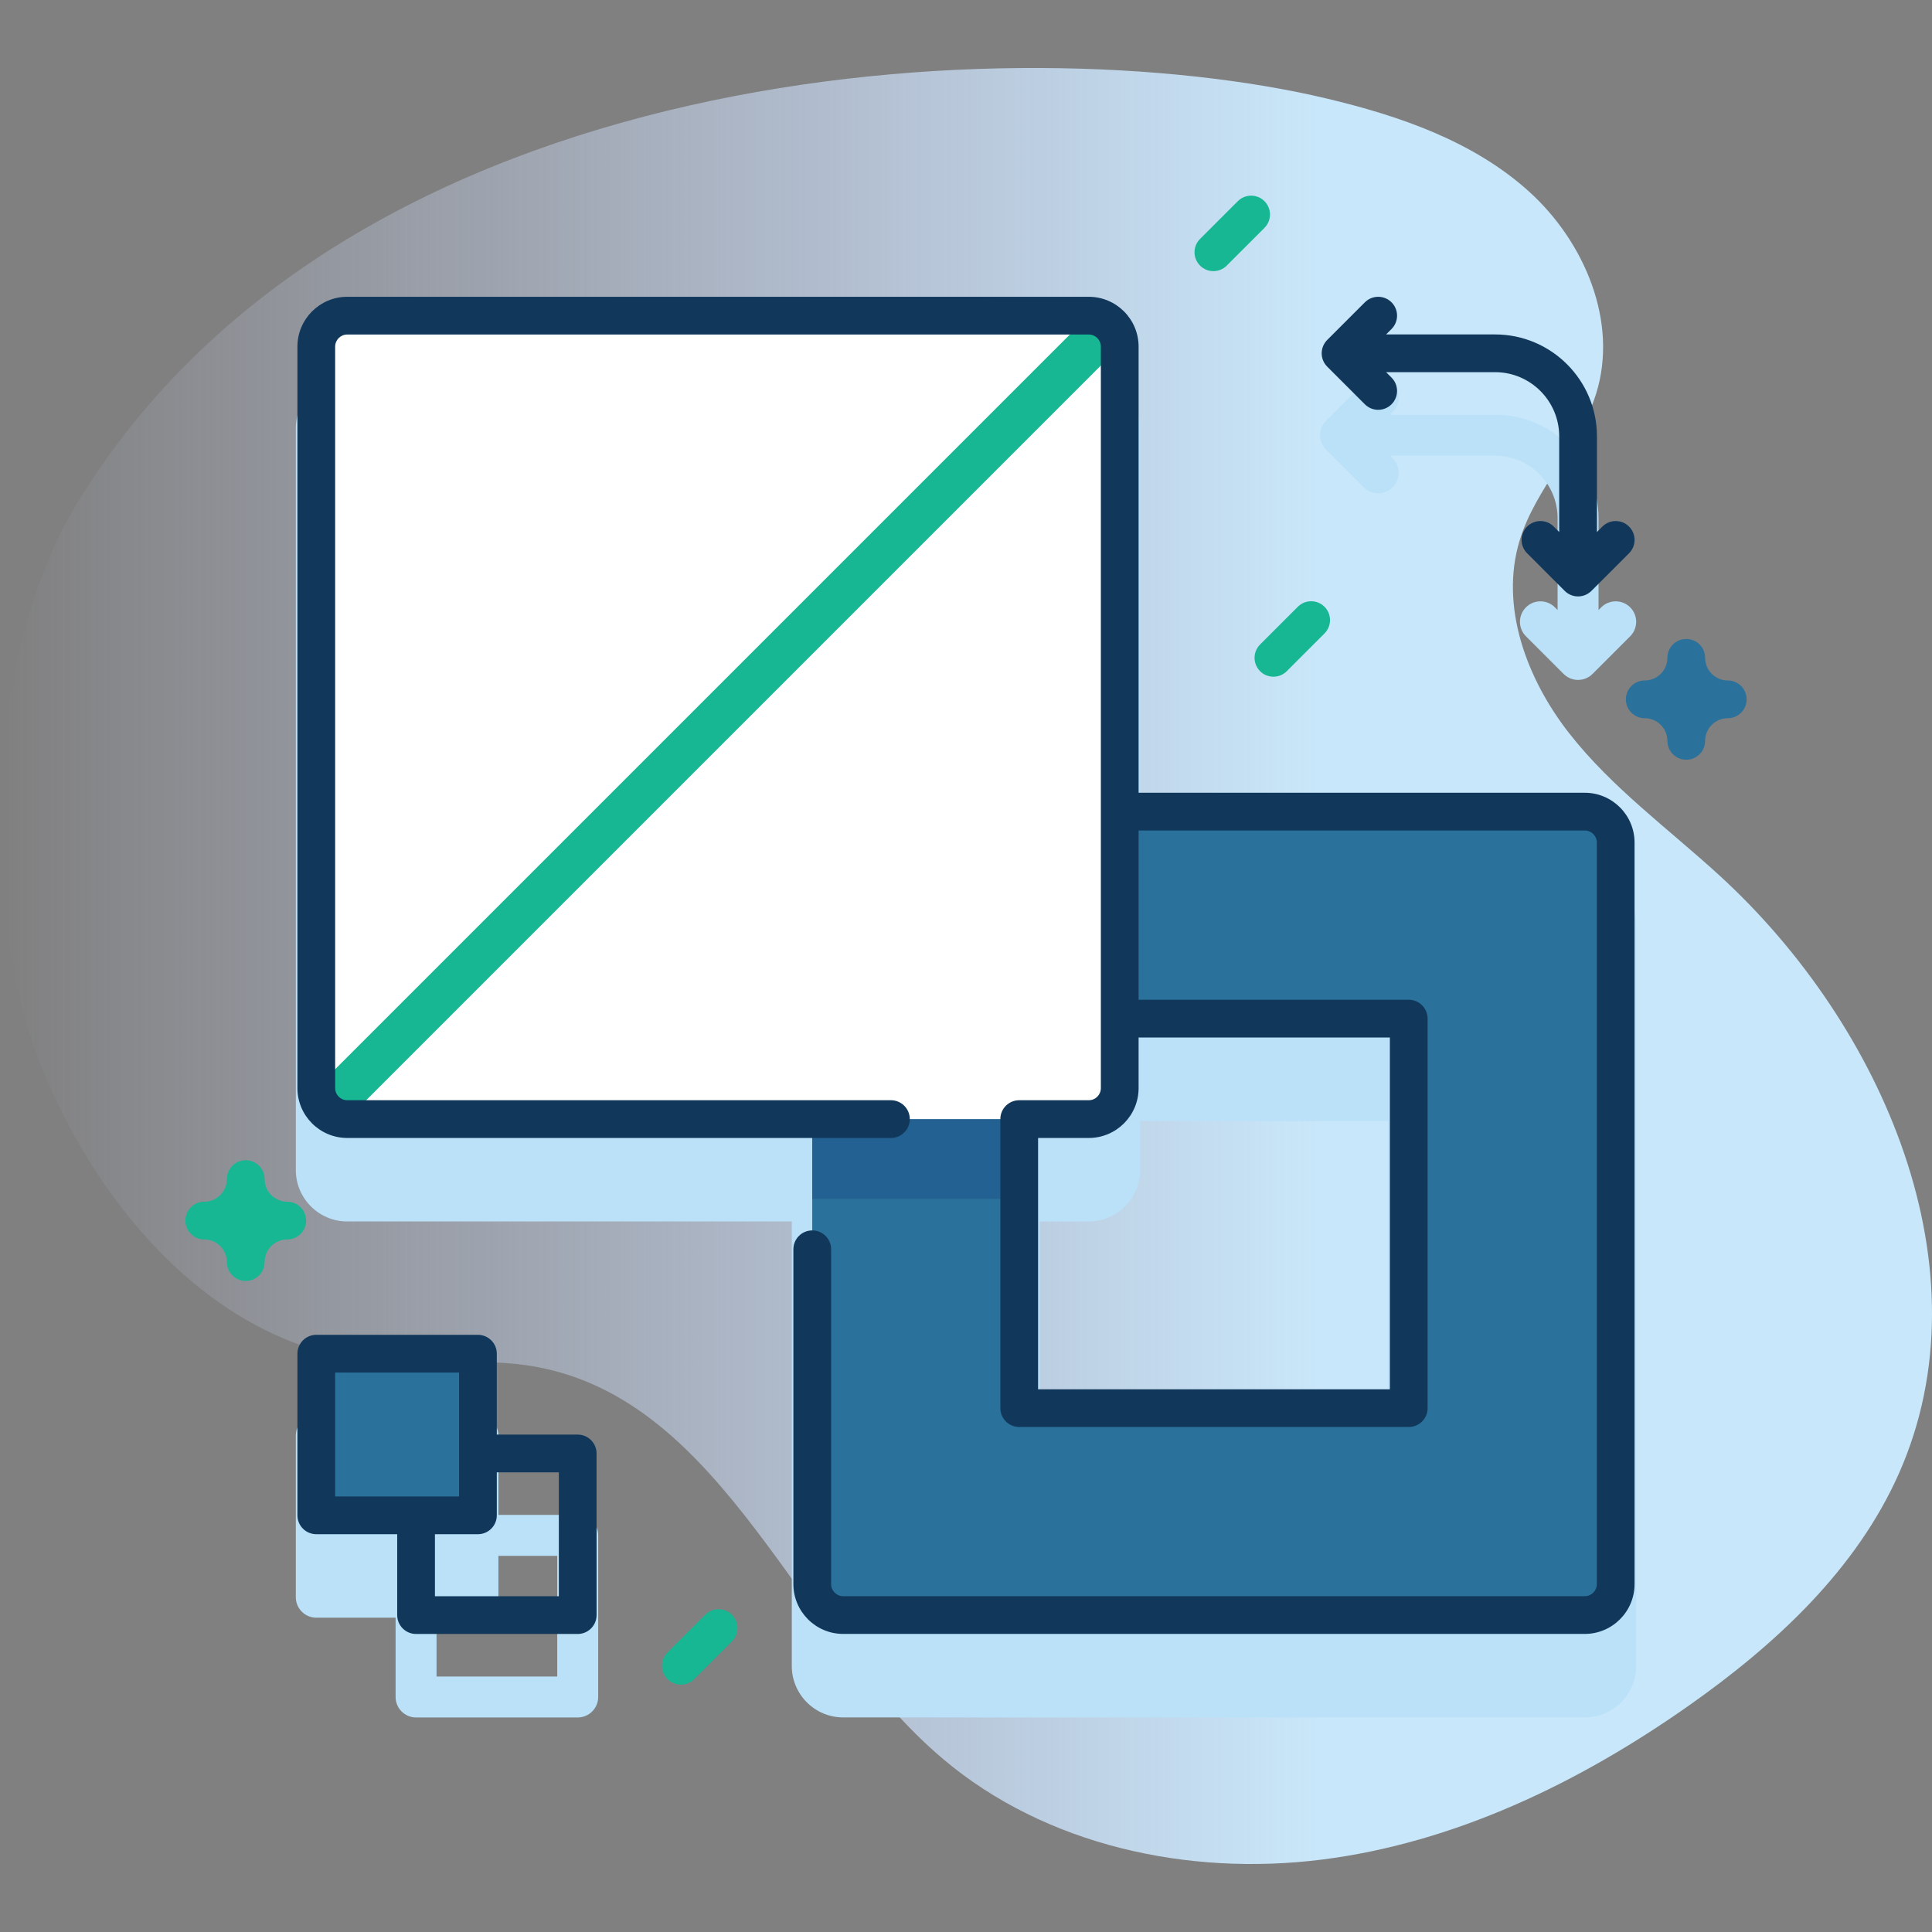 <svg id="Capa_1" enable-background="new 0 0 512 512" height="512" viewBox="0 0 512 512" width="512" xmlns="http://www.w3.org/2000/svg" xmlns:xlink="http://www.w3.org/1999/xlink"><rect x="0" y="0" width="512" height="512" fill="#808080" stroke="none"/><linearGradient id="SVGID_1_" gradientUnits="userSpaceOnUse" x1="0" x2="512" y1="256" y2="256"><stop offset="0" stop-color="#d2deff" stop-opacity="0"/><stop offset=".459" stop-color="#cee2fd" stop-opacity=".67"/><stop offset=".685" stop-color="#c9e7fa"/></linearGradient><g><g><path d="m20.337 133.512c-23.967 39.398-26.493 107.613-8.937 150.256 15.377 37.351 45.966 72.409 86.12 76.801 14.766 1.615 29.858-1.024 44.472 1.638 50.257 9.152 68.952 71.09 108.01 104.014 27.182 22.913 64.898 31.021 100.174 26.607s68.302-20.363 97.376-40.824c22.957-16.157 44.436-36.022 55.764-61.707 23.744-53.839-4.19-118.501-47.587-158.239-13.516-12.377-28.581-23.294-39.875-37.727s-18.48-33.695-13.099-51.214c4.293-13.977 15.849-24.812 20.227-38.763 5.958-18.984-3.035-40.281-17.802-53.616s-34.308-20.039-53.666-24.64c-81.103-19.28-258.823-11.524-331.177 107.414z" fill="url(#SVGID_1_)"/></g><g><g><g fill="#bae1f8"><path d="m419.971 231.365h-117.805v-117.806c0-7.515-6.114-13.629-13.629-13.629h-196.514c-7.516 0-13.629 6.114-13.629 13.629v196.513c0 7.515 6.114 13.629 13.629 13.629h117.807v117.806c0 7.515 6.114 13.629 13.629 13.629h196.513c7.516 0 13.629-6.114 13.629-13.629v-196.513c0-7.515-6.114-13.629-13.63-13.629zm-144.441 92.336h13.006c7.516 0 13.63-6.114 13.63-13.63v-13h65.74v92.376h-92.376z"/><path d="m153.098 401.46h-21.016v-21.016c0-2.996-2.429-5.426-5.426-5.426h-42.836c-2.997 0-5.426 2.429-5.426 5.426v42.835c0 2.996 2.429 5.426 5.426 5.426h21.017v21.017c0 2.996 2.429 5.426 5.426 5.426h42.835c2.997 0 5.426-2.429 5.426-5.426v-42.836c0-2.996-2.429-5.426-5.426-5.426zm-5.426 42.836h-31.984v-15.591h10.968c2.997 0 5.426-2.429 5.426-5.426v-10.968h15.59z"/><path d="m361.399 129.143c1.059 1.059 2.448 1.589 3.836 1.589s2.778-.53 3.836-1.589c2.119-2.119 2.119-5.555 0-7.674l-.713-.713h27.85c9.137 0 16.57 7.433 16.57 16.569v24.336l-.713-.713c-2.117-2.118-5.555-2.118-7.672 0-2.119 2.119-2.119 5.555 0 7.674l9.975 9.975c1.059 1.059 2.448 1.589 3.836 1.589s2.778-.53 3.836-1.589l9.975-9.975c2.119-2.119 2.119-5.555 0-7.674-2.117-2.118-5.555-2.118-7.672 0l-.713.713v-24.336c0-15.12-12.301-27.421-27.422-27.421h-27.85l.713-.713c2.119-2.119 2.119-5.555 0-7.674-2.117-2.118-5.555-2.118-7.672 0l-9.975 9.975c-2.119 2.119-2.119 5.555 0 7.674z"/></g><g><g><g><g><path d="m419.979 215.098h-196.523c-4.525 0-8.204 3.668-8.204 8.204v196.513c0 4.536 3.679 8.204 8.204 8.204h196.524c4.525 0 8.204-3.668 8.204-8.204v-196.513c-.001-4.536-3.679-8.204-8.205-8.204zm-123.231 54.845h76.58v103.232h-103.221v-103.232z" fill="#2a719b"/><path d="m296.748 215.098v54.844h-26.641v47.791h-54.855v-94.431c0-4.536 3.679-8.204 8.204-8.204z" fill="#226191"/></g><g><path d="m296.745 91.86v196.513c0 4.531-3.673 8.204-8.204 8.204h-196.513c-4.53 0-8.203-3.673-8.203-8.203v-196.514c0-4.53 3.673-8.203 8.203-8.203h196.513c4.531 0 8.204 3.673 8.204 8.203z" fill="#fff"/><g><path d="m296.745 91.86-204.717 204.717c-4.53 0-8.203-3.673-8.203-8.203v-.023l204.694-204.694h.023c4.53 0 8.203 3.673 8.203 8.203z" fill="#17B794"/></g></g></g><path d="m83.821 358.742h42.836v42.836h-42.836z" fill="#2a719b"/></g><g><g><g><g><path d="m419.972 210.087h-118.232v-118.232c0-7.28-5.923-13.203-13.203-13.203h-196.514c-7.28 0-13.203 5.923-13.203 13.203v196.514c0 7.28 5.923 13.203 13.203 13.203h144.08c2.762 0 5-2.239 5-5s-2.238-5-5-5h-144.08c-1.767 0-3.203-1.437-3.203-3.203v-196.514c0-1.766 1.437-3.203 3.203-3.203h196.514c1.767 0 3.203 1.437 3.203 3.203v196.513c0 1.767-1.438 3.204-3.204 3.204h-18.433c-2.762 0-5 2.239-5 5v76.598c0 2.761 2.238 5 5 5h103.228c2.762 0 5-2.239 5-5v-103.227c0-2.761-2.238-5-5-5h-71.591v-44.855h118.231c1.767 0 3.203 1.437 3.203 3.203v196.513c0 1.766-1.437 3.203-3.203 3.203h-196.513c-1.767 0-3.203-1.437-3.203-3.203v-88.731c0-2.761-2.238-5-5-5s-5 2.239-5 5v88.731c0 7.28 5.923 13.203 13.203 13.203h196.514c7.28 0 13.203-5.923 13.203-13.203v-196.513c0-7.281-5.923-13.204-13.203-13.204zm-51.641 64.856v93.228h-93.228v-66.598h13.433c7.281 0 13.204-5.923 13.204-13.204v-13.425h66.591z" fill="#11385b"/></g></g><g><g><path d="m153.099 380.183h-21.442v-21.442c0-2.761-2.238-5-5-5h-42.837c-2.762 0-5 2.239-5 5v42.836c0 2.761 2.238 5 5 5h21.442v21.442c0 2.761 2.238 5 5 5h42.836c2.762 0 5-2.239 5-5v-42.835c.001-2.762-2.238-5.001-4.999-5.001zm-64.279-16.442h32.836v32.836h-32.836zm59.279 59.278h-32.836v-16.442h11.394c2.762 0 5-2.239 5-5v-11.394h16.442z" fill="#11385b"/></g></g><g><path d="m361.699 107.138c.977.977 2.257 1.465 3.536 1.465s2.56-.488 3.535-1.464c1.953-1.953 1.953-5.118.001-7.071l-1.44-1.44h28.879c9.37 0 16.994 7.624 16.994 16.995v25.364l-1.438-1.439c-1.953-1.953-5.12-1.953-7.071 0-1.953 1.953-1.953 5.118-.001 7.071l9.975 9.976c.938.938 2.21 1.465 3.536 1.465s2.598-.527 3.535-1.464l9.976-9.976c1.953-1.953 1.953-5.119 0-7.071-1.951-1.952-5.119-1.952-7.07 0l-1.44 1.44v-25.365c0-14.885-12.109-26.995-26.994-26.995h-28.879l1.439-1.439c1.953-1.953 1.953-5.119 0-7.071-1.951-1.952-5.119-1.952-7.07 0l-9.975 9.975c-1.953 1.953-1.953 5.118-.001 7.071z" fill="#11385b"/></g></g></g></g></g><g><path d="m65.125 339.465c-2.762 0-5-2.239-5-5 0-3.309-2.691-6-6-6-2.762 0-5-2.239-5-5s2.238-5 5-5c3.309 0 6-2.691 6-6 0-2.761 2.238-5 5-5s5 2.239 5 5c0 3.309 2.691 6 6 6 2.762 0 5 2.239 5 5s-2.238 5-5 5c-3.309 0-6 2.691-6 6 0 2.762-2.238 5-5 5z" fill="#17B794"/><path d="m446.875 201.335c-2.762 0-5-2.239-5-5 0-3.309-2.691-6-6-6-2.762 0-5-2.239-5-5s2.238-5 5-5c3.309 0 6-2.691 6-6 0-2.761 2.238-5 5-5s5 2.239 5 5c0 3.309 2.691 6 6 6 2.762 0 5 2.239 5 5s-2.238 5-5 5c-3.309 0-6 2.691-6 6 0 2.761-2.238 5-5 5z" fill="#2a719b"/></g><g fill="#17B794"><path d="m180.438 446.453c-1.279 0-2.56-.488-3.535-1.464-1.953-1.953-1.953-5.119 0-7.071l10-10c1.951-1.952 5.119-1.952 7.07 0 1.953 1.953 1.953 5.119 0 7.071l-10 10c-.976.976-2.256 1.464-3.535 1.464z"/><path d="m321.561 71.852c-1.279 0-2.56-.488-3.535-1.464-1.953-1.953-1.953-5.119 0-7.071l10-10c1.951-1.952 5.119-1.952 7.07 0 1.953 1.953 1.953 5.119 0 7.071l-10 10c-.976.976-2.256 1.464-3.535 1.464z"/><path d="m337.47 179.335c-1.279 0-2.56-.488-3.535-1.464-1.953-1.953-1.953-5.119 0-7.071l10-10c1.951-1.952 5.119-1.952 7.07 0 1.953 1.953 1.953 5.119 0 7.071l-10 10c-.976.976-2.256 1.464-3.535 1.464z"/></g></g></g></svg>